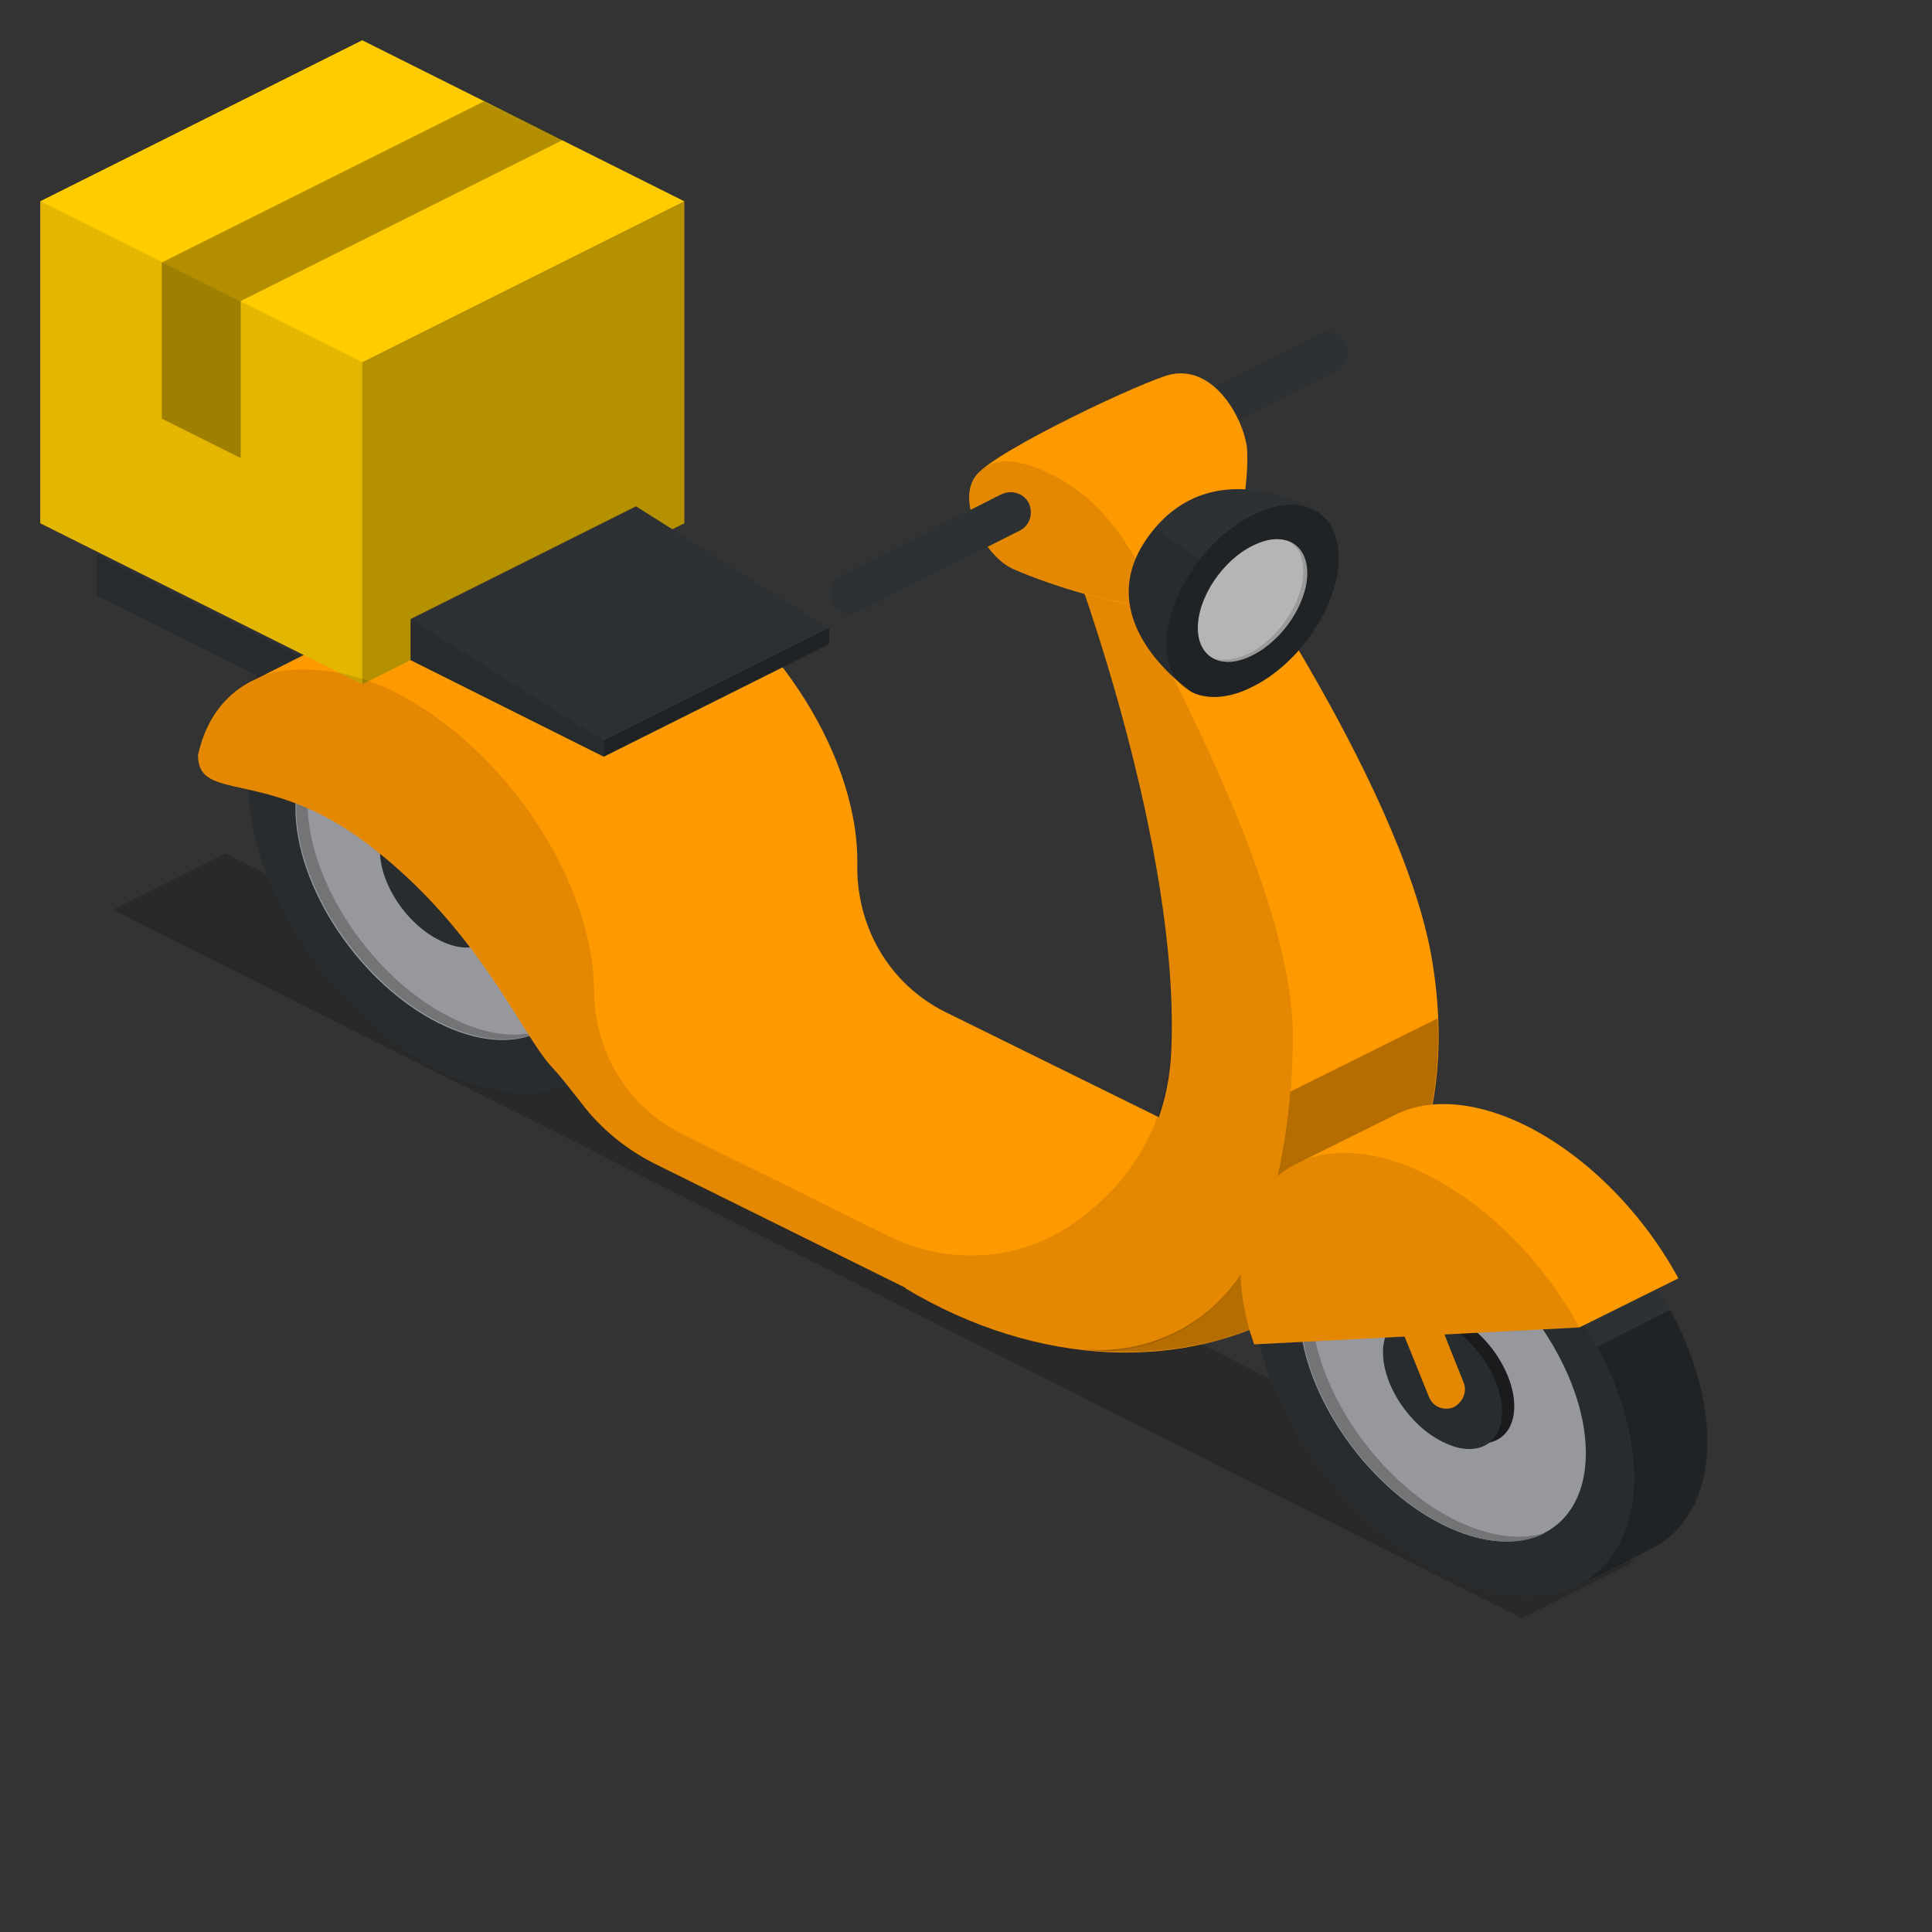 <?xml version="1.0" encoding="utf-8"?>
<!-- Generator: Adobe Illustrator 18.1.0, SVG Export Plug-In . SVG Version: 6.00 Build 0)  -->
<svg version="1.1" id="Layer_1" xmlns="http://www.w3.org/2000/svg" xmlns:xlink="http://www.w3.org/1999/xlink" x="0px" y="0px"
	 viewBox="0 0 240 240" enable-background="new 0 0 240 240" xml:space="preserve">
<rect x="0" y="0" width="240" height="240" fill="#333333" stroke="none"/>
<g>
	<g>
		<polygon fill="#2D3134" points="38,87 12,74 12,68.9 42.8,53.5 68.8,66.5 68.8,71.6 		"/>
		<polygon opacity="0.11" points="12,68.9 12,74 38,87 38,81.9 		"/>
		<polygon opacity="0.29" points="68.8,66.5 68.8,71.6 38,87 38,81.9 		"/>
	</g>
	<polygon opacity="0.2" points="14,113 28,106 203,194 189,201 	"/>
	<g>
		<path fill="#2D3134" d="M63.7,81.1c-6.3-3.2-12-3.5-16.3-1.6l0,0L38.3,84l0,0c-4.6,2-7.4,6.7-7.4,13.5c0,13.1,10.6,29.1,23.7,35.6
			c6.5,3.2,12.3,3.6,16.6,1.5c0,0,9.1-4.5,10-5.1c3.8-2.3,6.2-6.7,6.2-12.9C87.4,103.6,76.8,87.7,63.7,81.1z"/>
		<path opacity="0.29" d="M71.4,134.5c1.7-0.8,8.9-4.4,9.8-4.9c3.8-2.3,6.2-6.7,6.2-12.9c0-5.3-1.7-11-4.6-16.4l-9.1,4.6
			c2.9,5.4,4.6,11.1,4.6,16.4C78.3,127.8,75.6,132.4,71.4,134.5z"/>
		<path fill="#A9ABB0" d="M72.3,118.2c0,9.8-8,13.8-17.8,8.9c-9.8-4.9-17.8-16.9-17.8-26.7s8-13.8,17.8-8.9S72.3,108.3,72.3,118.2z"
			/>
		<path fill="#808285" d="M56,126.4c-9.8-4.9-17.8-16.9-17.8-26.7c0-4.8,1.9-8.2,5.1-9.9c-4,1.3-6.5,5-6.5,10.5
			c0,9.8,8,21.8,17.8,26.7c5,2.5,9.5,2.7,12.7,1C64.2,129,60.3,128.6,56,126.4z"/>
		<path fill="#2D3134" d="M63.4,112.4c0,4.1-3.3,5.8-7.4,3.7s-7.4-7-7.4-11.1c0-4.1,3.3-5.8,7.4-3.7S63.4,108.3,63.4,112.4z"/>
		<path opacity="0.39" d="M63.4,112.4c0,4.1-3.3,5.8-7.4,3.7s-7.4-7-7.4-11.1c0-4.1,3.3-5.8,7.4-3.7S63.4,108.3,63.4,112.4z"/>
		<path fill="#2D3134" d="M62,113.1c0,4.1-3.3,5.8-7.4,3.7c-4.1-2-7.4-7-7.4-11.1s3.3-5.8,7.4-3.7S62,109,62,113.1z"/>
		<path opacity="0.11" d="M78.3,121.3c0,13.1-10.6,18.4-23.7,11.9c-13.1-6.6-23.7-22.5-23.7-35.6s10.6-18.4,23.7-11.9
			C67.6,92.2,78.3,108.2,78.3,121.3z"/>
	</g>
	<path fill="#FF9900" d="M117.4,125.7c-7-3.5-11.1-10.7-10.9-18.5c0-0.1,0-0.1,0-0.2c0-13.8-11.1-30.5-24.9-37.4
		c-6.6-3.3-12.6-3.7-17.1-1.7l0,0L31.9,84.3l0,0c-3.7,1.6-6.3,4.9-7.3,9.5c0,6,8.5,1.5,21,11c13.9,10.5,19.2,23.8,23,27.8
		c1.3,1.4,2.4,2.9,3.6,4.4c2.4,3.2,5.6,5.8,9.2,7.6l39.2,19.4l31.7-15.8v-5.3L117.4,125.7z"/>
	<g>
		<polygon fill="#FFCC00" points="85,25 85,65 45,85 5,65 5,25 45,5 		"/>
		<polygon opacity="0.29" points="45,85 85,65 85,25 45,45 		"/>
		<polygon opacity="0.3" points="60.1,12.6 69.9,17.4 29.9,37.4 29.9,56.9 20.1,52 20.1,32.6 		"/>
		<polygon opacity="0.11" points="45,85 5,65 5,25 45,45 		"/>
	</g>
	<path fill="#2D3134" d="M150.6,53.6c0.4,0,0.8-0.1,1.1-0.3l14.4-7.3c1.2-0.6,1.7-2.1,1.1-3.4c-0.6-1.2-2.1-1.7-3.4-1.1l-14.4,7.3
		c-1.2,0.6-1.7,2.1-1.1,3.4C148.8,53.1,149.7,53.6,150.6,53.6z"/>
	<g>
		<polygon fill="#2D3134" points="75,94 51,82 51,76.9 79,62.9 103,78 103,80 		"/>
		<polygon opacity="0.11" points="51,76.9 51,82 75,94 75,92 		"/>
		<polygon opacity="0.29" points="103,78 103,80 75,94 75,92 		"/>
	</g>
	<path fill="#FF9900" d="M112.4,160c0,0,32-3.2,33.1-29.5c1.1-25.3-12-60.2-12-60.2l16.8-6.7c0,0,23.5,33,27.5,55.1
		C185.2,160.7,146,180.2,112.4,160z"/>
	<path opacity="0.11" d="M24.6,93.8c0,6,8.5,1.5,21,11c13.9,10.5,19.2,23.7,23,27.8c1.3,1.4,2.5,2.9,3.6,4.5
		c2.4,3.2,5.6,5.8,9.2,7.6l30.9,15.3c7.1,4.3,14.5,6.8,21.6,7.7c9.3,1.2,18.3-3.9,22-12.6c3-7.2,4.7-16,4.7-26.4
		c0-19.7-19.1-51.9-22.7-60.1l-4.5,1.5c0,0,13.2,34.9,12,60.2c-0.5,10.5-5.8,17.3-12.1,21.7c-6.7,4.7-15.5,5.2-22.8,1.6l-25.7-12.7
		c-6.7-3.3-10.9-10.1-11-17.6v0c0-13.8-11.1-30.5-24.9-37.4c-5.8-2.9-11.9-3.4-16.9-1.9l-0.3,0.1l0,0C28.2,86,25.6,89.2,24.6,93.8z"
		/>
	<path fill="#FF9900" d="M147.9,74.7c-4.8,2.4-18-2.2-22-4c-3.7-1.6-7.2-8.6-4.6-11.7c2.5-3.1,21.2-11.9,24.2-12.5
		c5.5-1.1,9,5.7,9.4,9.1C155.2,58.9,154.3,71.5,147.9,74.7z"/>
	<path opacity="0.11" d="M121.3,59c0.1-0.1,0.1-0.2,0.2-0.3c0.9-0.9,2.2-1.4,3.5-1.4c3.1,0.1,6.9,1.9,10.2,4.7
		c3.9,3.3,7.2,9.3,8.6,13.3c-5.9-0.1-14.7-3.2-17.9-4.6C122.2,69.1,118.8,62.1,121.3,59z"/>
	<g>
		<path fill="#2D3134" d="M163,63.2L163,63.2c2.1,0.9,3.3,3,3.3,6.1c0,5.9-4.8,13.1-10.7,16c-2.9,1.5-5.6,1.6-7.5,0.7
			c0,0-12.9-8.5-5.7-19C150.2,55.7,163,63.2,163,63.2z"/>
		<path fill="#FFFFFF" d="M148.8,78c0,3.8,3.1,5.3,6.8,3.4c3.8-1.9,6.8-6.5,6.8-10.2c0-3.8-3.1-5.3-6.8-3.4
			C151.9,69.6,148.8,74.2,148.8,78z"/>
		<path opacity="0.15" d="M155.1,81.2c3.8-1.9,6.8-6.5,6.8-10.2c0-1.9-0.7-3.2-1.9-3.8c1.5,0.5,2.5,1.9,2.5,4
			c0,3.8-3.1,8.4-6.8,10.2c-1.9,1-3.6,1-4.9,0.4C151.9,82.1,153.4,82,155.1,81.2z"/>
		<path opacity="0.29" d="M144.9,80c0,5.9,4.8,8.3,10.7,5.3c5.9-3,10.7-10.1,10.7-16s-4.8-8.3-10.7-5.3
			C149.7,66.9,144.9,74.1,144.9,80z"/>
		<path opacity="0.11" d="M142.4,67c0.3-0.5,0.7-0.9,1-1.3l5.7,3.7c-2.6,3.2-4.2,7.1-4.2,10.6c0,2,0.6,3.6,1.6,4.8
			C143.3,82,136.9,75.1,142.4,67z"/>
	</g>
	<path fill="#2D3134" d="M105.6,76.3c0.4,0,0.8-0.1,1.1-0.3l20-10.1c1.2-0.6,1.7-2.1,1.1-3.4c-0.6-1.2-2.1-1.7-3.4-1.1l-20,10.1
		c-1.2,0.6-1.7,2.1-1.1,3.4C103.8,75.8,104.7,76.3,105.6,76.3z"/>
	<path opacity="0.29" d="M178.6,126.5l-18.3,9.1c-0.6,7.4-2.1,13.9-4.4,19.4c-3.6,8.5-12.3,13.5-21.5,12.6v0
		C158.6,170.5,179.8,154.6,178.6,126.5z"/>
	<g>
		<path fill="#2D3134" d="M188.3,143.4c-6.3-3.2-12-3.5-16.3-1.6l0,0l-9.1,4.6l0,0c-4.6,2-7.4,6.7-7.4,13.5
			c0,13.1,10.6,29.1,23.7,35.6c6.5,3.2,12.3,3.6,16.6,1.5c0,0,9.1-4.5,10-5.1c3.8-2.3,6.2-6.7,6.2-12.9
			C212,165.9,201.4,150,188.3,143.4z"/>
		<path opacity="0.29" d="M196.1,196.9c1.7-0.8,8.9-4.4,9.8-4.9c3.8-2.3,6.2-6.7,6.2-12.9c0-5.3-1.7-11-4.6-16.4l-9.1,4.6
			c2.9,5.4,4.6,11.1,4.6,16.4C202.9,190.1,200.3,194.7,196.1,196.9z"/>
		<path fill="#A9ABB0" d="M197,180.5c0,9.8-8,13.8-17.8,8.9s-17.8-16.9-17.8-26.7c0-9.8,8-13.8,17.8-8.9S197,170.7,197,180.5z"/>
		<path fill="#808285" d="M180.7,188.8c-9.8-4.9-17.8-16.9-17.8-26.7c0-4.8,1.9-8.2,5.1-9.9c-4,1.3-6.5,5-6.5,10.5
			c0,9.8,8,21.8,17.8,26.7c5,2.5,9.5,2.7,12.7,1C188.9,191.4,185,190.9,180.7,188.8z"/>
		<path fill="#2D3134" d="M188.1,174.7c0,4.1-3.3,5.8-7.4,3.7c-4.1-2-7.4-7-7.4-11.1s3.3-5.8,7.4-3.7
			C184.8,165.6,188.1,170.6,188.1,174.7z"/>
		<path opacity="0.39" d="M188.1,174.7c0,4.1-3.3,5.8-7.4,3.7c-4.1-2-7.4-7-7.4-11.1s3.3-5.8,7.4-3.7
			C184.8,165.6,188.1,170.6,188.1,174.7z"/>
		<path fill="#2D3134" d="M186.6,175.4c0,4.1-3.3,5.8-7.4,3.7c-4.1-2-7.4-7-7.4-11.1c0-4.1,3.3-5.8,7.4-3.7
			C183.3,166.3,186.6,171.3,186.6,175.4z"/>
		<path opacity="0.11" d="M202.9,183.6c0,13.1-10.6,18.4-23.7,11.9c-13.1-6.6-23.7-22.5-23.7-35.6s10.6-18.4,23.7-11.9
			C192.3,154.6,202.9,170.5,202.9,183.6z"/>
		<path fill="#FF9900" d="M174.7,153.5c2.4,6.4,4.8,12.5,7.1,18.2c0.5,1.2-0.1,2.5-1.2,3.1c-1.2,0.5-2.6,0-3.1-1.3
			c-1.5-3.7-4.3-10.6-7.6-19L174.7,153.5z"/>
		<path opacity="0.11" d="M174.7,153.5c2.4,6.4,4.8,12.5,7.1,18.2c0.5,1.2-0.1,2.5-1.2,3.1c-1.2,0.5-2.6,0-3.1-1.3
			c-1.5-3.7-4.3-10.6-7.6-19L174.7,153.5z"/>
	</g>
	<g>
		<path fill="#FF9900" d="M161.4,144.4L161.4,144.4l12.3-6.1l0,0c4.2-1.9,9.8-1.5,16,1.6c7.7,3.9,14.5,11,18.8,18.9c0,0,0,0,0,0
			l-12.3,6.1l-40.4,2.1l-0.6-1.8c-0.7-2.6-1.1-5.1-1.1-7.6C154.1,151,156.9,146.4,161.4,144.4z"/>
		<path opacity="0.11" d="M177.4,146c7.7,3.9,14.5,11,18.8,18.9l0,0l-40.4,2.1l-0.6-1.8c-0.7-2.6-1.1-5.1-1.1-7.6
			C154.1,144.8,164.6,139.5,177.4,146z"/>
	</g>
</g>
</svg>
